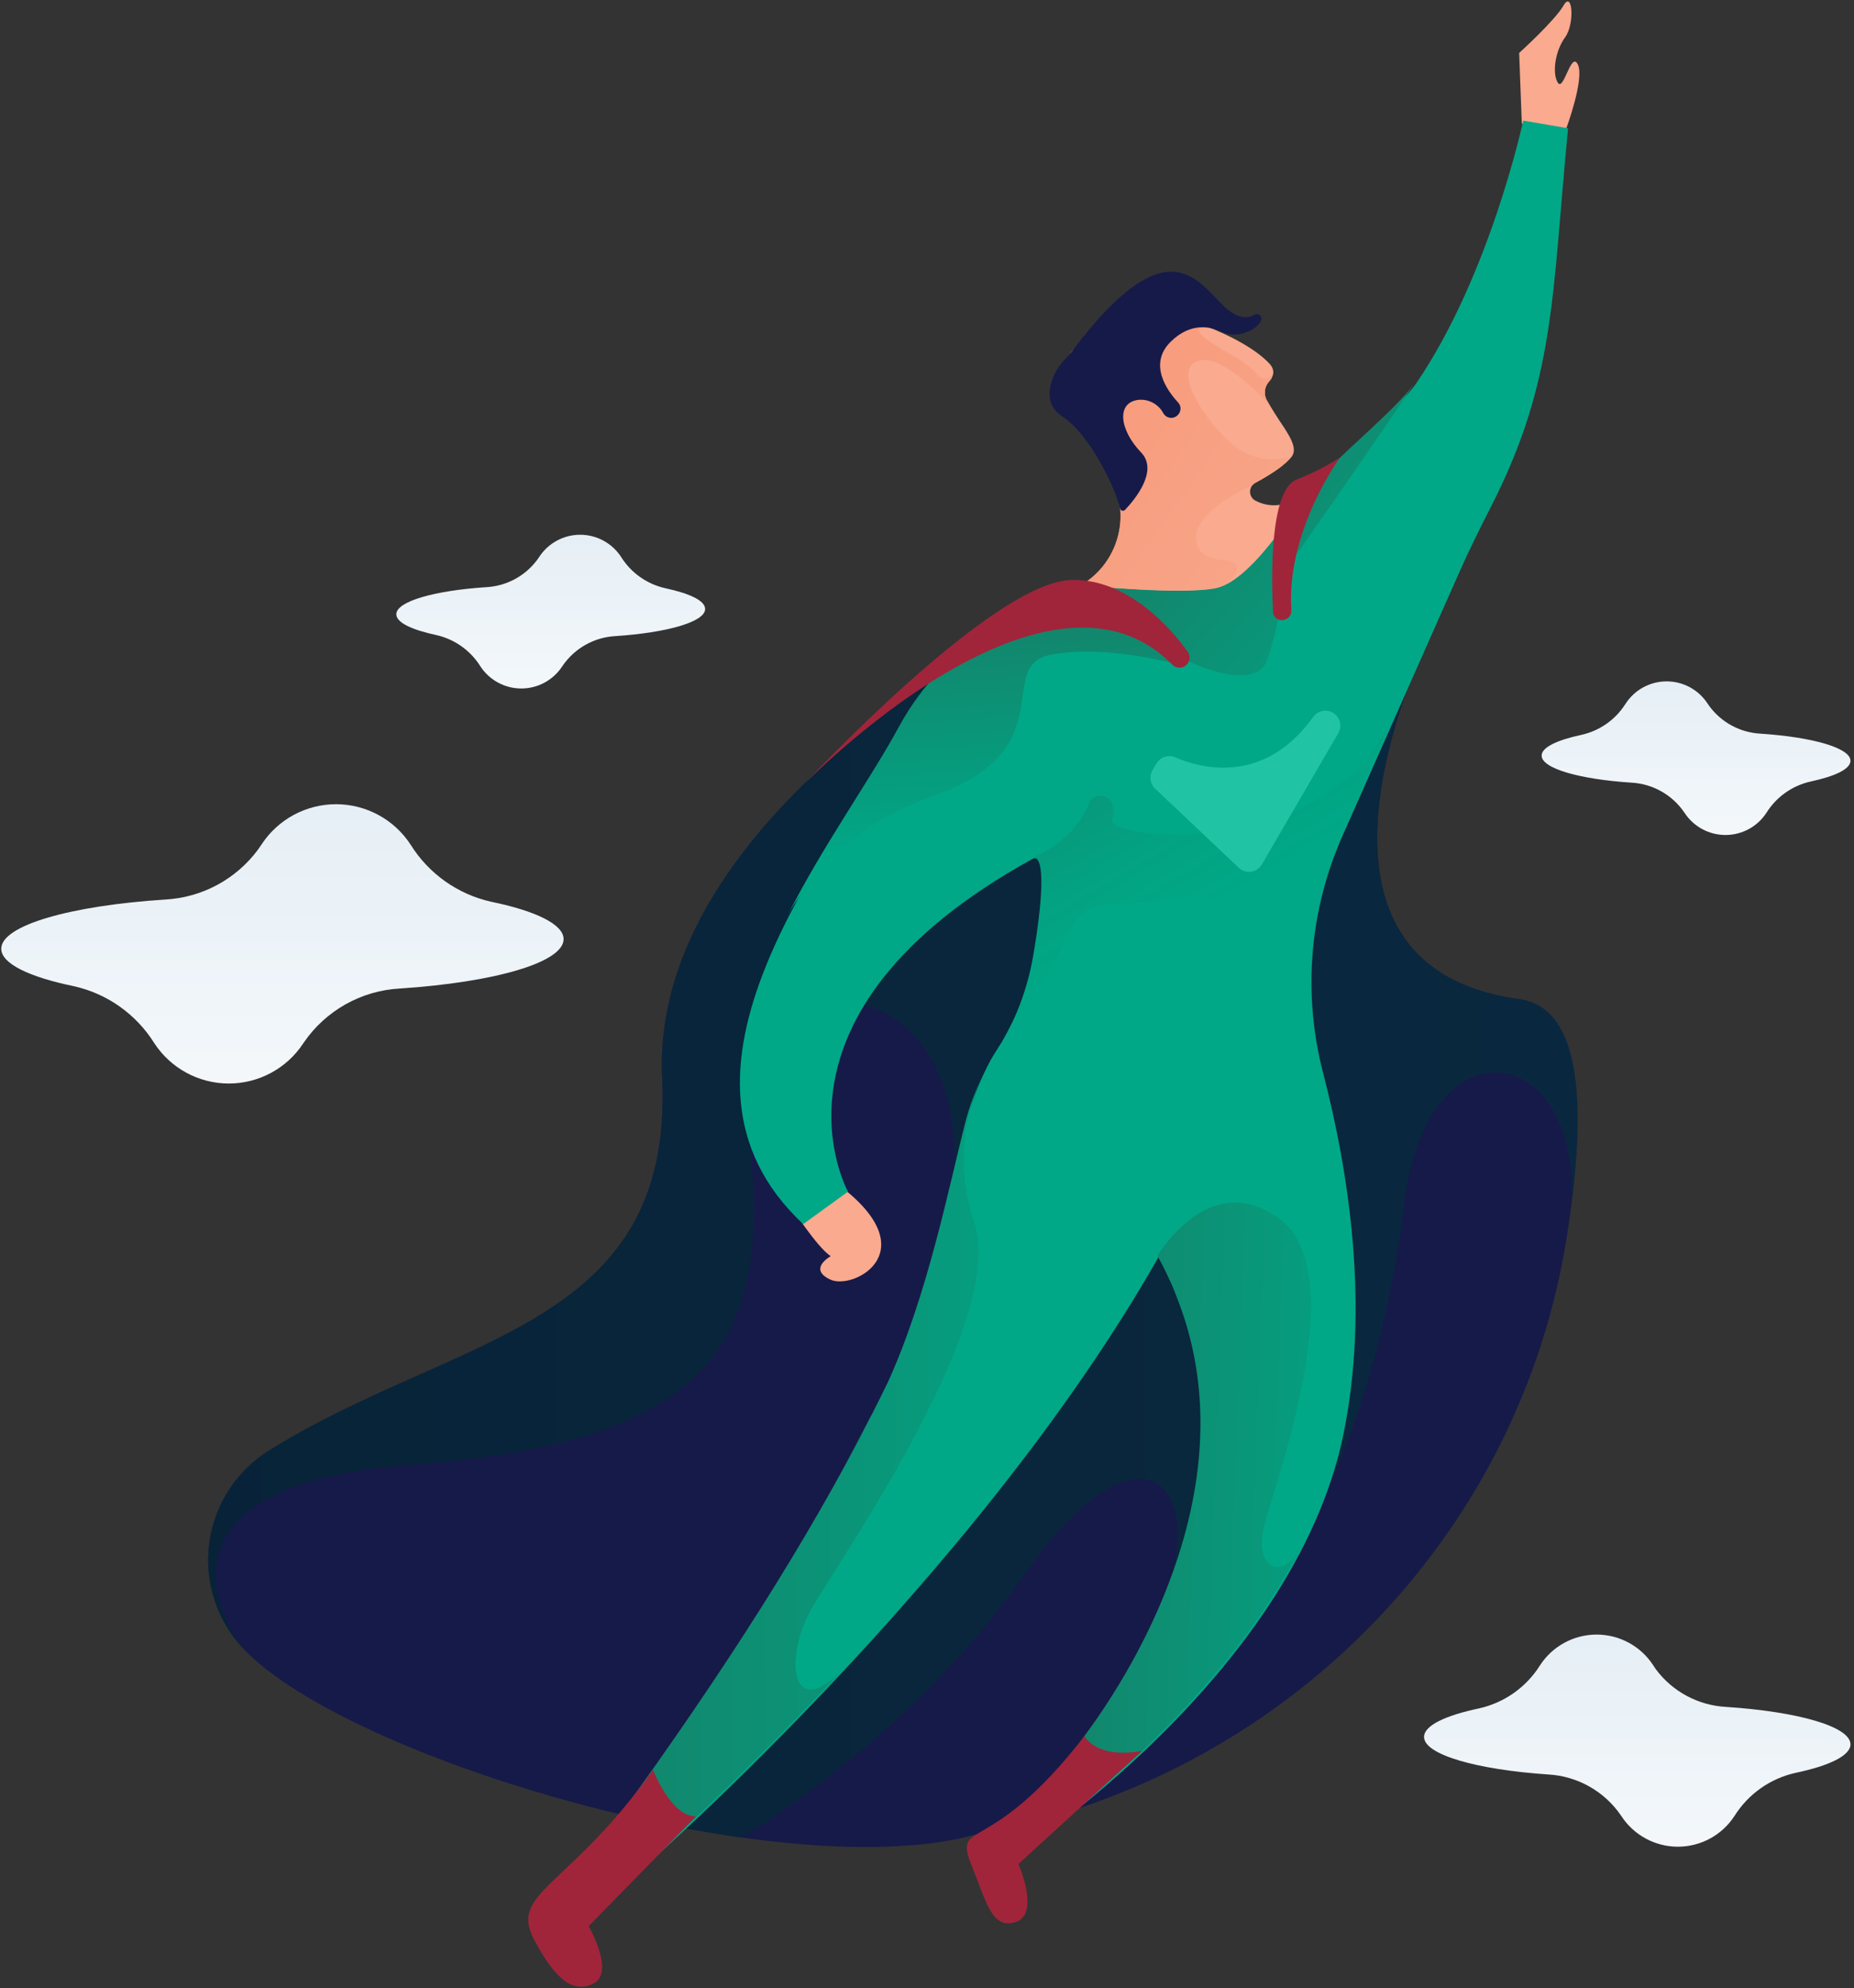 <?xml version="1.0" encoding="UTF-8"?>
<svg width="446px" height="478px" viewBox="0 0 446 478" version="1.1" xmlns="http://www.w3.org/2000/svg" xmlns:xlink="http://www.w3.org/1999/xlink">
    <rect x="0" y="0" width="446" height="478" fill="#333333" stroke="none"/>
    <!-- Generator: Sketch 50.2 (55047) - http://www.bohemiancoding.com/sketch -->
    <title>super hero flying</title>
    <desc>Created with Sketch.</desc>
    <defs>
        <linearGradient x1="-0.006%" y1="50.008%" x2="100.002%" y2="50.008%" id="linearGradient-1">
            <stop stop-color="#082338" offset="0%"></stop>
            <stop stop-color="#09283F" offset="100%"></stop>
        </linearGradient>
        <linearGradient x1="121.176%" y1="56.289%" x2="-104.21%" y2="39.63%" id="linearGradient-2">
            <stop stop-color="#00A887" offset="0%"></stop>
            <stop stop-color="#256351" offset="100%"></stop>
        </linearGradient>
        <linearGradient x1="120.275%" y1="92.35%" x2="-36.158%" y2="-34.248%" id="linearGradient-3">
            <stop stop-color="#00A887" offset="0%"></stop>
            <stop stop-color="#256351" offset="100%"></stop>
        </linearGradient>
        <linearGradient x1="51.446%" y1="79.869%" x2="40.516%" y2="-54.774%" id="linearGradient-4">
            <stop stop-color="#00A887" offset="0%"></stop>
            <stop stop-color="#256351" offset="100%"></stop>
        </linearGradient>
        <linearGradient x1="140.843%" y1="49.29%" x2="-149.756%" y2="51.708%" id="linearGradient-5">
            <stop stop-color="#00A887" offset="0%"></stop>
            <stop stop-color="#256351" offset="100%"></stop>
        </linearGradient>
        <linearGradient x1="130.349%" y1="131.731%" x2="-97.604%" y2="-68.224%" id="linearGradient-6">
            <stop stop-color="#F9AA8F" offset="0%"></stop>
            <stop stop-color="#F78E6B" offset="100%"></stop>
        </linearGradient>
        <linearGradient x1="55.78%" y1="58.686%" x2="-7.928%" y2="-38.092%" id="linearGradient-7">
            <stop stop-color="#00A887" offset="0%"></stop>
            <stop stop-color="#03A282" offset="21%"></stop>
            <stop stop-color="#0C9175" offset="50%"></stop>
            <stop stop-color="#1B7660" offset="82%"></stop>
            <stop stop-color="#256351" offset="100%"></stop>
        </linearGradient>
        <linearGradient x1="50%" y1="187.986%" x2="50%" y2="-259.339%" id="linearGradient-8">
            <stop stop-color="#FFFFFF" offset="0%"></stop>
            <stop stop-color="#CDDFEC" offset="84%"></stop>
        </linearGradient>
        <linearGradient x1="50.007%" y1="187.659%" x2="50.007%" y2="-258.623%" id="linearGradient-9">
            <stop stop-color="#FFFFFF" offset="0%"></stop>
            <stop stop-color="#CDDFEC" offset="84%"></stop>
        </linearGradient>
        <linearGradient x1="49.993%" y1="187.811%" x2="49.993%" y2="-258.833%" id="linearGradient-10">
            <stop stop-color="#FFFFFF" offset="0%"></stop>
            <stop stop-color="#CDDFEC" offset="84%"></stop>
        </linearGradient>
        <linearGradient x1="50%" y1="187.699%" x2="50%" y2="-258.938%" id="linearGradient-11">
            <stop stop-color="#FFFFFF" offset="0%"></stop>
            <stop stop-color="#CDDFEC" offset="84%"></stop>
        </linearGradient>
    </defs>
    <g id="Agency" stroke="none" stroke-width="1" fill="none" fill-rule="evenodd">
        <g id="Agency-Landing-Page" transform="translate(-861, -131)" fill-rule="nonzero">
            <g id="Hero" transform="translate(63, 39)">
                <g id="super-hero-flying" transform="translate(798, 92)">
                    <path d="M343.19,154.33 L343.26,154.18 L343.19,154.33 Z" id="Shape" fill="#161A49"></path>
                    <path d="M365.45,240.21 C306.04,232.14 341.91,157.35 343.18,154.34 L295.04,197.34 C274.19,166.57 283.88,184.05 292.74,153.1 C296.47,140.1 282.29,129.2 270.63,136.1 L257.63,143.79 C257.63,143.79 156.07,191.63 159.3,259.17 C162.17,319.73 109.46,320.75 64.6,348.81 C56.801,353.704 51.582,361.812 50.355,370.937 C49.128,380.062 52.021,389.26 58.25,396.04 C80.61,420.18 167.77,447.69 218.91,443.65 C224.317,443.283 229.675,442.392 234.91,440.99 C308.16,427.85 365.91,369.99 377.09,296.23 C380.74,272.14 382.47,242.52 365.45,240.21 Z" id="Shape" fill="#161A49"></path>
                    <path d="M190.23,290 C190.23,290 196.45,299.77 199.84,302 C199.84,302 194.18,305.11 199.84,307.66 C205.5,310.21 223.59,300.5 200.69,284.09" id="Shape" fill="#F9AA8F"></path>
                    <path d="M99,352.13 C169.7,346.85 185.2,324.03 180.56,276.34 C175.92,228.65 230.76,228.78 229.65,280.12 C228.65,327.47 175.11,404.71 156.34,437.81 C163.71,439.4 171.08,440.73 178.28,441.75 C178.28,441.75 218.34,418.68 246.05,379.1 C273.76,339.52 288.65,356.75 281.49,379.8 C274.33,402.85 318.76,358.71 318.76,358.71 C318.76,358.71 332.34,333.78 337.83,289.14 C343.32,244.5 380,250.42 378.08,289 C380.9,266.57 380.79,242.28 365.45,240.19 C306.04,232.12 341.91,157.33 343.18,154.32 L295.04,197.32 C274.19,166.55 283.88,184.03 292.74,153.08 C296.47,140.08 282.29,129.18 270.63,136.08 L257.63,143.77 C257.63,143.77 156.07,191.61 159.3,259.15 C162.17,319.71 109.46,320.73 64.6,348.79 C56.801,353.684 51.582,361.792 50.355,370.917 C49.128,380.042 52.021,389.24 58.25,396.02 C58.25,396.02 28.29,357.41 99,352.13 Z" id="Shape" fill="url(#linearGradient-1)"></path>
                    <path d="M366.09,29.73 L365.45,12.73 C365.45,12.73 374,5 376.14,1.3 C378.28,-2.4 378.88,5.73 376.49,8.99 C374.1,12.25 373.34,17.62 374.75,19.87 C376.16,22.12 377.95,12.11 379.58,15.53 C381.21,18.95 376.77,30.94 376.77,30.94 L366.09,29.73 Z" id="_Path_" fill="#F9AA8F"></path>
                    <path d="M366.42,29 C366.42,29 358.53,66 340.69,92.16 C336.42,98.42 322.09,109.76 314.47,118.5 C298.28,137.09 285.8,138.13 261.94,140.5 C261.94,140.5 231.31,147.66 216.6,174.92 C200.12,205.42 154.4,258.02 193.22,294.29 L204,286.48 C204,286.48 180.29,244.05 248.21,206.58 C252.12,204.42 251.21,216.67 248.91,229.98 C248.737,230.973 248.54,231.973 248.32,232.98 C248.1,233.987 247.857,234.967 247.59,235.92 C247.323,236.893 247.033,237.86 246.72,238.82 C246.407,239.78 246.073,240.73 245.72,241.67 C245.36,242.61 244.977,243.543 244.57,244.47 C242.91,248.24 240.18,251.47 238.17,255.1 C235.936,259.328 234.153,263.779 232.85,268.38 C231.4,273.18 230.56,278.15 229.43,283.03 C229.217,283.957 228.997,284.883 228.77,285.81 C226.77,294.21 224.59,302.6 222.04,310.81 C219.874,318.344 217.129,325.699 213.83,332.81 C212.663,335.19 211.46,337.6 210.22,340.04 C196.04,366.29 208.22,343.78 209.59,341.28 C194.14,371.53 173.13,404.36 144.82,443.02 L151.82,451.66 C151.82,451.66 234.21,380.66 278.82,301.99 C280.1,304.3 281.24,306.63 282.26,308.92 C282.72,309.92 283.15,311.14 283.56,312.16 C299.35,351.97 278.83,393.91 261.18,417.67 C250.59,433.51 240.96,441.51 240.96,441.51 L243.96,446.23 C243.96,446.23 311.26,402.83 323.18,344.8 C329.47,314.19 324.56,282.09 318.27,257.87 C313.346,238.921 314.993,218.863 322.94,200.97 L351,137.7 C353.31,132.49 355.83,127.37 358.43,122.3 C374.21,91.62 373.3,71.3 377.21,30.83 L366.42,29 Z" id="Shape" fill="#00A887"></path>
                    <path d="M304.1,367 C306.74,356.44 325.5,306.25 307.87,293.1 C293.12,282.1 281.74,296.78 278.42,301.87 C279.68,304.16 280.82,306.47 281.83,308.74 C282.29,309.74 282.72,310.96 283.13,311.98 C298.92,351.79 278.4,393.73 260.77,417.49 C258.01,421.61 255.33,425.19 252.86,428.25 L268.75,426.43 C283.36,413.43 301.08,394.82 312.59,372.67 C308.25,380.1 301.62,376.94 304.1,367 Z" id="Shape" fill="url(#linearGradient-2)"></path>
                    <path d="M286.18,159.09 C286.18,159.09 301.8,166.64 304.78,158.78 C307.76,150.92 309.38,136.78 309.38,136.78 C309.38,136.78 326.43,112.78 340.21,92.22 C335.81,98.52 321.67,109.73 314.12,118.39 C298,136.91 285.49,138 261.72,140.31 L260.31,142 L286.18,159.09 Z" id="Shape" fill="url(#linearGradient-3)"></path>
                    <path d="M224.54,191.33 C256.38,180.17 238.89,160.04 252.83,157.4 C266.77,154.76 285.03,160.16 285.03,160.16 L270.92,145.7 L258.24,141.29 C249.9,144.01 228,152.95 216.24,174.73 C209.52,187.17 197.93,203.28 189.24,220.47 C190.69,217.62 200.8,199.64 224.54,191.33 Z" id="Shape" fill="url(#linearGradient-4)"></path>
                    <path d="M157.82,445.79 C166.74,437.69 184.03,421.47 203.76,400.25 C190,415.43 188.43,398.18 195.51,386.25 C203.81,372.25 242.26,316.87 234.35,293.87 C230.398,282.25 231.148,269.544 236.44,258.47 C234.689,262.01 233.302,265.719 232.3,269.54 C228.3,285.02 223.2,311.35 213.43,332.64 C212.263,335.02 211.06,337.43 209.82,339.87 C195.64,366.12 207.82,343.61 209.19,341.11 C194.48,369.9 174.74,401.03 148.47,437.29 L157.82,445.79 Z" id="Shape" fill="url(#linearGradient-5)"></path>
                    <path d="M302,120.36 C301.207,119.938 300.712,119.113 300.712,118.215 C300.712,117.317 301.207,116.492 302,116.07 C306.07,113.87 309.37,111.66 310.78,109.7 C312.19,107.74 310.17,104.62 307.78,101.12 C306.95,99.86 305.78,97.97 304.83,96.38 C303.935,94.906 304.114,93.019 305.27,91.74 C306.34,90.56 306.93,88.99 305.27,87.31 C299,80.68 281.08,74 274.72,75.85 C246.72,83.94 257.63,95.46 257.63,95.46 L267.55,115.46 C272.018,124.399 268.919,135.27 260.41,140.51 L260.08,140.71 C260.08,140.71 286.62,143.3 293.36,141.17 C302.5,138.32 314.12,118.35 314.12,118.35 C314.12,118.35 308.55,123.74 302,120.36 Z" id="Shape" fill="#F9AA8F"></path>
                    <path d="M297.42,136.08 C296.98,133.5 288.23,136.34 287.72,129.53 C287.21,122.72 301.25,116.67 301.25,116.67 C301.445,116.425 301.686,116.222 301.96,116.07 C304.098,114.955 306.147,113.678 308.09,112.25 L310.75,109.7 C310.75,109.7 302.59,112.92 295.21,105.7 C287.83,98.48 282.4,88.36 288.42,86.7 C294.44,85.04 305.42,97.39 305.42,97.39 L304.84,96.39 C303.945,94.916 304.124,93.029 305.28,91.75 C305.545,91.463 305.773,91.143 305.96,90.8 L306,90 C306,90 304.61,92.7 302.17,89.69 C299.73,86.68 292.98,83.91 289.62,81.06 C286.26,78.21 290.86,78.83 290.86,78.83 L290.3,78.49 C284.14,76.14 277.92,74.87 274.68,75.81 C265.07,78.59 260.05,81.81 257.59,84.76 L256.91,94.52 C257.113,94.837 257.341,95.138 257.59,95.42 L267.51,115.42 C271.978,124.359 268.879,135.23 260.37,140.47 L260.04,140.67 C260.04,140.67 276.04,142.23 286.35,141.93 C289.55,141.66 291.81,141.45 292.35,141.38 L292.68,141.31 L292.94,141.24 C295.06,140.67 297.82,138.43 297.42,136.08 Z" id="Shape" fill="url(#linearGradient-6)"></path>
                    <path d="M260.89,417.35 C260.89,417.35 263.53,422.94 274.77,420.92 L245,448.12 C245,448.12 250.26,460.05 244.43,462.04 C238.6,464.03 237.24,457.11 233.95,449.04 C228.94,436.67 237.51,447.55 260.89,417.35 Z" id="_Path_2" fill="#A0253A"></path>
                    <path d="M157.1,425.47 C157.1,425.47 161.42,436.84 167.48,436.64 L141.61,463.06 C141.61,463.06 148.14,474.33 142.61,476.96 C137.08,479.59 132.79,474.23 128.61,466.57 C122.22,454.84 136.6,454.22 157.1,425.47 Z" id="_Path_3" fill="#A0253A"></path>
                    <path d="M193.66,188.3 C193.66,188.3 251.56,128.88 282.02,159.8 C282.815,160.603 284.058,160.752 285.02,160.16 C285.594,159.805 285.994,159.227 286.125,158.565 C286.256,157.903 286.105,157.217 285.71,156.67 C282,151.52 271.52,138.99 257.62,139.44 C238.49,140.06 193.66,188.3 193.66,188.3 Z" id="_Path_4" fill="#A0253A"></path>
                    <path d="M322.35,110 C322.35,110 309.41,127.53 310.64,146.74 C310.716,147.708 310.128,148.604 309.21,148.92 L309.01,148.99 C308.387,149.201 307.702,149.107 307.158,148.738 C306.614,148.369 306.274,147.767 306.24,147.11 C305.84,139.38 305.35,117.85 311.9,115.3 C315.545,113.871 319.044,112.097 322.35,110 Z" id="_Path_5" fill="#A0253A"></path>
                    <path d="M267.53,197.26 C267.899,196.157 267.958,194.974 267.7,193.84 C267.491,192.505 266.416,191.474 265.073,191.322 C263.73,191.17 262.451,191.935 261.95,193.19 C258.5,201.7 250.56,205.37 248.4,206.19 C251.65,205.51 250.71,217.19 248.54,229.8 C248.367,230.793 248.17,231.793 247.95,232.8 C247.73,233.807 247.487,234.787 247.22,235.74 C246.953,236.713 246.663,237.68 246.35,238.64 C246.037,239.6 245.703,240.55 245.35,241.49 C244.99,242.43 244.607,243.363 244.2,244.29 C243.793,245.217 243.357,246.12 242.89,247 C242.437,247.907 241.963,248.8 241.47,249.68 C240.93,250.68 240.37,251.58 239.78,252.52 L239.66,252.72 C240.33,251.87 240.94,250.97 241.57,250.09 C242.2,249.21 242.77,248.41 243.35,247.57 C243.93,246.73 244.45,245.98 244.99,245.18 C245.53,244.38 245.99,243.68 246.5,242.92 C247.01,242.16 247.42,241.5 247.88,240.79 C248.34,240.08 248.72,239.45 249.14,238.79 C249.56,238.13 249.91,237.53 250.29,236.9 L251.29,235.12 C252.865,232.536 254.294,229.865 255.57,227.12 C256.76,224.41 257.98,221.55 260.31,219.6 C263.6,216.85 268.31,217.26 272.31,217 C276.54,216.72 280.77,216.49 285,216.21 C293.15,215.66 301.67,215.3 309.57,213.07 C314.99,211.54 316.39,220.45 316.39,220.45 C317.606,213.699 319.62,207.116 322.39,200.84 L337.67,166.43 C322.35,209.6 265.93,201.25 267.53,197.26 Z" id="Shape" fill="url(#linearGradient-7)"></path>
                    <path d="M298,80.34 C299.87,80.02 302.15,79.2 303.33,77.18 C303.581,76.746 303.509,76.198 303.156,75.843 C302.803,75.487 302.256,75.412 301.82,75.66 C300.15,76.61 297.57,76.78 294.11,73.31 C287.64,66.84 280.27,54.99 258.34,83.86 C257.52,84.94 256.59,85.96 255.67,86.96 C253.47,89.34 249.82,96.46 255.55,100.13 C262.25,104.43 268.42,117.59 269.45,122.24 C269.504,122.496 269.697,122.701 269.949,122.771 C270.202,122.84 270.472,122.763 270.65,122.57 C273.13,119.95 278.7,113.14 274.51,108.78 C269.23,103.29 268.51,96.69 273.94,96.12 C276.4,95.915 278.743,97.209 279.88,99.4 C280.229,99.982 280.829,100.368 281.504,100.444 C282.178,100.521 282.849,100.279 283.32,99.79 L283.38,99.73 C284.188,98.893 284.188,97.567 283.38,96.73 C280.8,93.94 276.13,87.52 281.66,82.12 C286.51,77.38 291.25,78.58 293.56,79.64 C294.934,80.321 296.483,80.565 298,80.34 Z" id="Shape" fill="#161A49"></path>
                    <path d="M282.7,182.07 C288.87,184.72 304.07,188.85 315.91,172.35 C316.604,171.386 317.729,170.826 318.917,170.854 C320.105,170.882 321.202,171.494 321.85,172.49 C322.588,173.629 322.623,175.087 321.94,176.26 L303.57,207.8 C303.016,208.751 302.058,209.397 300.969,209.553 C299.879,209.709 298.778,209.358 297.98,208.6 L277.88,189.6 C276.652,188.438 276.399,186.578 277.27,185.13 L278.21,183.55 C279.125,182.002 281.044,181.369 282.7,182.07 Z" id="Shape" fill="#20C4A4"></path>
                    <path d="M135.58,225.78 C135.58,222.21 128.85,218.99 118.11,216.78 C110.105,214.981 103.152,210.055 98.8,203.1 C94.862,197.032 88.126,193.361 80.892,193.341 C73.658,193.321 66.902,196.954 62.93,203 C62.65,203.427 62.36,203.847 62.06,204.26 C56.779,211.38 48.602,215.779 39.75,216.26 C17,217.72 0.3,222.46 0.3,228.09 C0.3,231.66 7.02,234.88 17.77,237.09 C25.768,238.88 32.72,243.79 37.08,250.73 C41.018,256.798 47.754,260.469 54.988,260.489 C62.222,260.509 68.978,256.876 72.95,250.83 L73.07,250.65 C78.334,242.965 86.869,238.162 96.17,237.65 C118.95,236.15 135.58,231.4 135.58,225.78 Z" id="Shape" fill="url(#linearGradient-8)"></path>
                    <path d="M169.63,146.41 C169.63,144.41 165.94,142.68 160.03,141.41 C155.639,140.427 151.823,137.73 149.43,133.92 C147.267,130.586 143.567,128.57 139.594,128.56 C135.62,128.549 131.909,130.547 129.73,133.87 C129.577,134.103 129.417,134.333 129.25,134.56 C126.352,138.473 121.862,140.893 117,141.16 C104.49,141.98 95.34,144.59 95.34,147.67 C95.34,149.67 99.03,151.4 104.94,152.67 C109.331,153.653 113.147,156.35 115.54,160.16 C117.703,163.494 121.403,165.51 125.376,165.52 C129.35,165.531 133.061,163.533 135.24,160.21 L135.31,160.11 C138.193,155.873 142.883,153.219 148,152.93 C160.5,152.1 169.63,149.5 169.63,146.41 Z" id="Shape" fill="url(#linearGradient-9)"></path>
                    <path d="M370.86,181.66 C370.86,179.66 374.55,177.93 380.46,176.66 C384.851,175.677 388.667,172.98 391.06,169.17 C393.223,165.836 396.923,163.82 400.896,163.81 C404.87,163.799 408.581,165.797 410.76,169.12 C410.913,169.353 411.073,169.583 411.24,169.81 C414.144,173.712 418.633,176.12 423.49,176.38 C436,177.2 445.15,179.81 445.15,182.89 C445.15,184.89 441.46,186.62 435.55,187.89 C431.159,188.873 427.343,191.57 424.95,195.38 C422.787,198.714 419.087,200.73 415.114,200.74 C411.14,200.751 407.429,198.753 405.25,195.43 L405.18,195.33 C402.297,191.099 397.611,188.449 392.5,188.16 C380,187.35 370.86,184.75 370.86,181.66 Z" id="Shape" fill="url(#linearGradient-10)"></path>
                    <path d="M342.57,417.57 C342.57,414.86 347.67,412.42 355.82,410.71 C361.883,409.353 367.154,405.631 370.46,400.37 C373.445,395.767 378.552,392.982 384.038,392.966 C389.525,392.949 394.648,395.704 397.66,400.29 C397.873,400.617 398.093,400.95 398.32,401.29 C402.331,406.679 408.532,410.003 415.24,410.36 C432.52,411.49 445.15,415.09 445.15,419.36 C445.15,422.07 440.05,424.51 431.9,426.22 C425.837,427.577 420.566,431.299 417.26,436.56 C414.275,441.163 409.168,443.948 403.682,443.964 C398.195,443.981 393.072,441.226 390.06,436.64 L389.97,436.5 C385.986,430.656 379.511,426.997 372.45,426.6 C355.18,425.43 342.57,421.83 342.57,417.57 Z" id="Shape" fill="url(#linearGradient-11)"></path>
                </g>
            </g>
        </g>
    </g>
</svg>